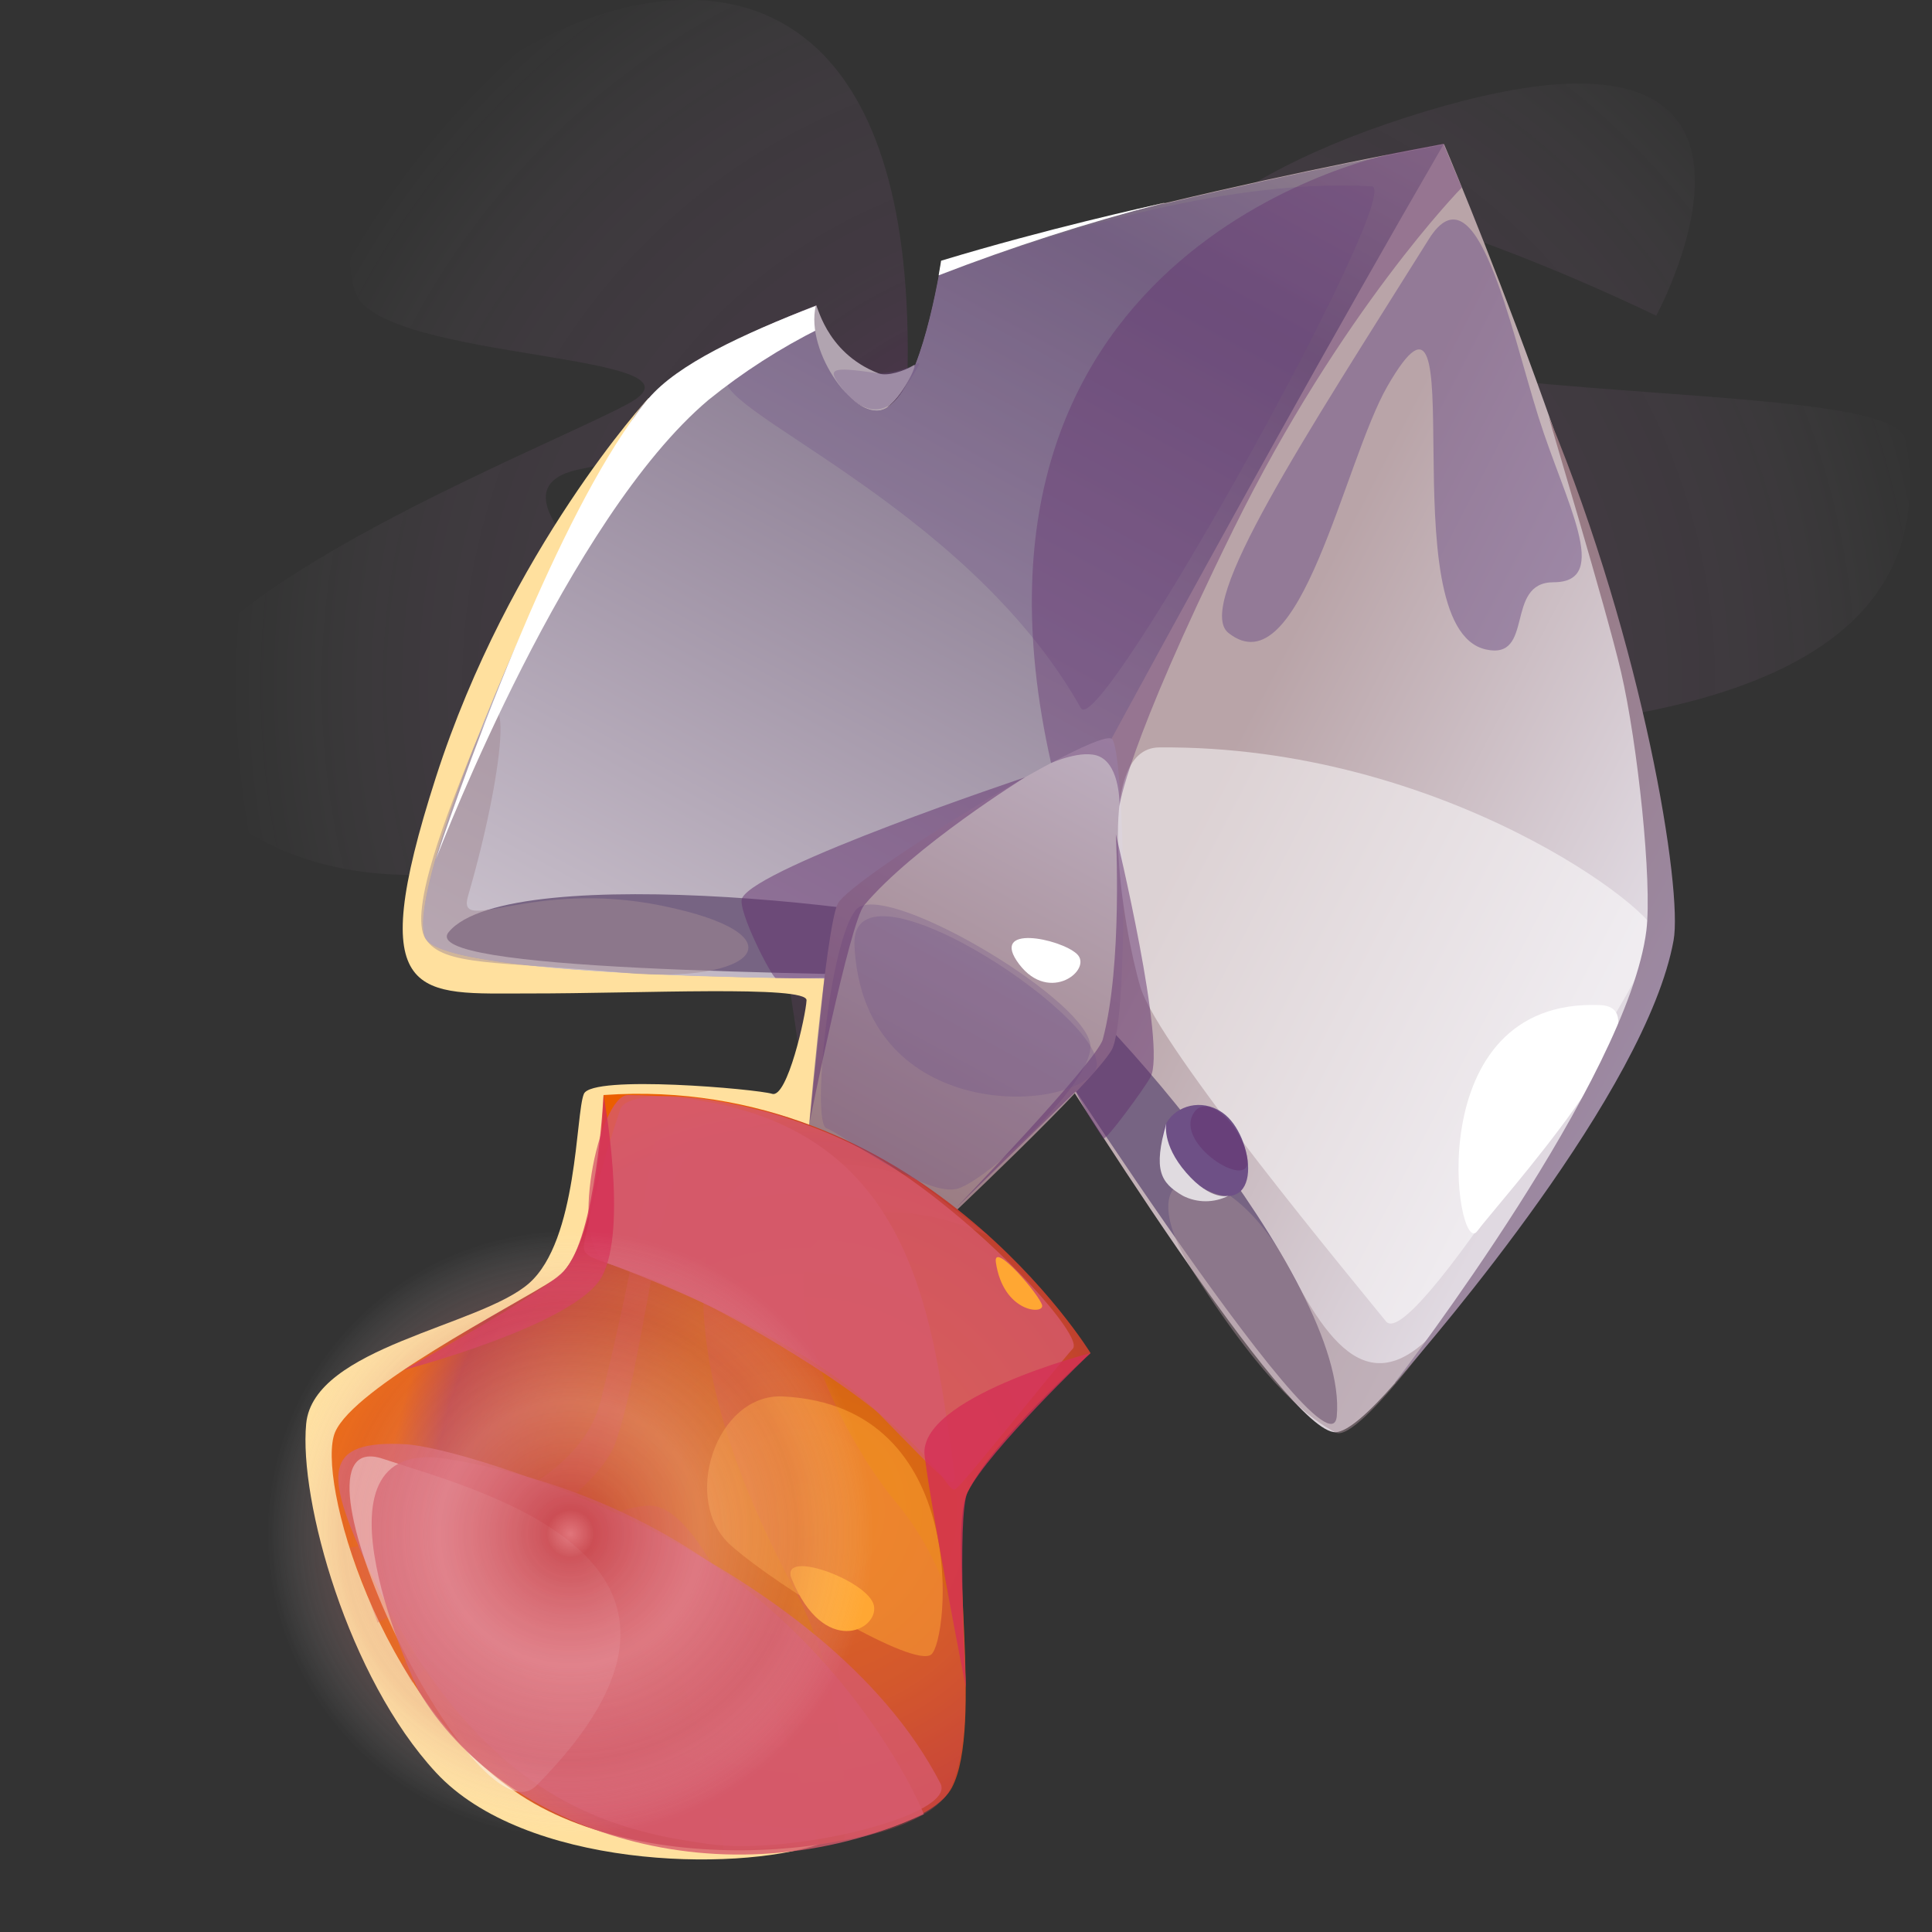 <svg width="56" height="56" viewBox="0 0 56 56" fill="none" xmlns="http://www.w3.org/2000/svg">
<rect x="0" y="0" width="56" height="56" fill="#333333" stroke="none"/>
<path style="mix-blend-mode:screen" opacity="0.2" d="M28.627 33.428C24.794 29.808 27.349 21.077 36.93 21.29C46.512 21.503 56.522 20.437 55.245 12.771C54.859 10.451 32.013 12.627 35.654 6.383C37.145 3.828 48.006 9.151 48.006 9.151C48.006 9.151 53.33 -0.645 40.764 3.401C28.197 7.447 32.884 14.688 34.163 14.688C35.441 14.688 27.135 21.29 24.365 20.65C21.596 20.01 13.087 14.475 16.701 13.624C20.314 12.773 26.187 13.843 26.284 11.494C27.136 -9.168 8.225 3.287 10.319 8.512C11.11 10.486 20.968 10.216 18.198 11.707C15.429 13.198 2.653 18.095 4.995 21.928C7.337 25.762 13.298 26.827 20.648 22.833C22.992 21.56 24.154 40.972 24.154 40.972L28.627 33.428Z" fill="url(#paint0_radial_245_57872)"/>
<path d="M18.795 11.543C18.795 11.543 14.763 15.914 12.634 22.532C10.505 29.15 12.136 28.792 15.336 28.796C18.536 28.799 23.398 28.553 23.378 28.994C23.357 29.436 22.821 31.843 22.38 31.705C21.939 31.567 17.169 31.145 16.925 31.705C16.682 32.266 16.753 35.945 15.336 37.195C13.919 38.446 9.088 39.044 8.875 41.266C8.662 43.487 10.086 48.624 12.639 51.38C15.192 54.135 21.259 54.282 23.75 53.455L26.517 26.723L28.655 11.899L18.795 11.543Z" fill="#FFE09E"/>
<path d="M40.578 39.916L40.447 40.065C40.448 40.069 40.448 40.072 40.447 40.075C39.679 40.954 39.063 41.497 38.717 41.513C37.333 41.577 31.073 31.636 29.041 28.318C28.858 28.325 28.657 28.33 28.439 28.334C24.04 28.438 13.016 28.348 12.352 27.209C11.923 26.488 13.248 22.601 14.964 18.718L14.979 18.685C16.05 16.263 17.275 13.842 18.318 12.193L18.441 12.001C18.546 11.843 18.666 11.694 18.799 11.558C18.804 11.55 18.81 11.543 18.818 11.537C19.728 10.598 21.494 9.694 23.661 8.855C23.685 9.028 23.725 9.254 23.782 9.51C23.99 10.441 24.434 11.733 25.322 11.883C26.334 12.056 26.951 9.448 27.225 7.974C27.247 7.846 27.266 7.727 27.285 7.618C29.382 6.973 31.61 6.393 33.661 5.898L33.72 5.885H33.742H33.76C33.768 5.885 33.775 5.885 33.78 5.885L33.817 5.876C37.787 4.926 41.139 4.307 41.848 4.172L41.869 4.208C42.165 4.911 43.599 8.348 45.04 12.453C45.044 12.472 45.05 12.491 45.057 12.51C47.174 18.187 48.629 26.829 48.079 28.078C46.595 31.458 42.94 37.15 40.578 39.916Z" fill="url(#paint1_linear_245_57872)"/>
<path d="M28.508 28.315L28.429 28.339C24.03 28.443 13.006 28.353 12.342 27.215C11.913 26.493 13.238 22.606 14.954 18.723L14.969 18.69C16.04 16.268 17.265 13.847 18.308 12.198L18.43 12.006C18.536 11.848 18.655 11.7 18.788 11.563C18.793 11.555 18.8 11.548 18.808 11.543C19.717 10.604 21.483 9.699 23.651 8.86C23.673 9.01 23.706 9.206 23.753 9.425C23.753 9.453 23.767 9.484 23.772 9.515C23.98 10.446 24.424 11.738 25.311 11.889C26.323 12.062 26.941 9.453 27.214 7.979C27.237 7.855 27.258 7.735 27.275 7.633C29.392 6.983 31.632 6.397 33.71 5.904H33.732H33.749C33.758 5.904 33.765 5.904 33.77 5.904L33.806 5.895C37.776 4.945 41.129 4.326 41.838 4.191C35.336 15.414 28.508 28.315 28.508 28.315Z" fill="url(#paint2_linear_245_57872)"/>
<path d="M38.747 41.05C39.103 37.13 31.276 28.213 29.312 27.289C27.349 26.365 14.749 24.876 13.004 27.019C12.085 28.147 23.329 28.211 29.032 28.325C29.032 28.325 38.546 43.253 38.747 41.05Z" fill="#776483"/>
<path d="M32.225 21.416C31.769 21.083 24.694 25.438 24.287 26.187C23.931 26.841 23.372 33.518 23.372 33.518L27.131 35.644C27.131 35.644 31.706 31.349 32.222 30.434C32.737 29.519 32.601 21.69 32.225 21.416Z" fill="url(#paint3_linear_245_57872)"/>
<path d="M31.61 39.219C31.61 39.219 26.647 31.102 17.494 31.74C17.494 31.74 17.396 36.237 16.081 37.078C14.767 37.919 10.266 40.211 9.712 41.515C9.159 42.819 10.965 49.325 15.075 52.025C19.184 54.725 26.664 53.582 27.593 51.812C28.522 50.043 27.458 44.476 28.041 43.258C28.79 41.712 31.61 39.219 31.61 39.219Z" fill="url(#paint4_radial_245_57872)"/>
<g style="mix-blend-mode:multiply" opacity="0.3">
<path d="M22.094 32.174C20.143 32.63 19.008 32.798 18.939 33.212C18.87 33.625 18.247 37.311 17.401 40.633C16.555 43.954 10.136 44.858 10.136 44.858L10.945 47.036C10.945 47.036 17.066 43.895 17.827 41.85C18.588 39.806 19.105 34.334 19.892 33.57C20.679 32.805 22.866 32.394 22.866 32.394L22.094 32.174Z" fill="#D64A57"/>
</g>
<g style="mix-blend-mode:multiply" opacity="0.3">
<path d="M26.451 34.12C26.451 34.12 23.511 33.125 21.535 34.278C20.338 34.969 19.178 38.912 23.012 46.04C24.779 49.327 24.476 53.338 24.476 53.338C24.476 53.338 26.595 53.051 27.406 52.075C28.029 51.328 28.755 46.886 25.958 43.528C24.353 41.607 22.189 37.099 23.915 35.725C25.642 34.352 28.66 35.82 28.66 35.82L26.451 34.12Z" fill="#D64A57"/>
</g>
<g style="mix-blend-mode:multiply" opacity="0.3">
<path d="M23.744 53.468C23.744 53.468 21.06 43.646 18.84 43.642C16.621 43.639 11.646 48.242 11.646 48.242L11.954 48.78C11.954 48.78 16.211 43.843 17.929 45C19.646 46.157 20.978 53.623 20.978 53.623L23.744 53.468Z" fill="#D64A57"/>
</g>
<g style="mix-blend-mode:multiply" opacity="0.8">
<path d="M20.541 53.45C17.61 53.051 13.76 52.096 10.639 45.363C9.411 42.713 9.353 41.731 11.752 41.862C13.559 41.958 23.905 45.196 27.259 51.693C27.735 52.616 22.983 53.786 20.541 53.45Z" fill="#D65A6B"/>
</g>
<g style="mix-blend-mode:multiply" opacity="0.8">
<path d="M16.927 36.061C16.806 36.803 18.228 36.168 23.582 39.607C27.323 42.009 27.436 43.364 27.712 43.151C27.989 42.938 30.7 39.519 31.096 39.093C31.492 38.667 27.626 34.566 24.642 33.134C21.658 31.702 18.242 31.444 17.982 32.148C17.545 33.428 17.193 34.735 16.927 36.061Z" fill="#D65A6B"/>
</g>
<g style="mix-blend-mode:soft-light" opacity="0.5">
<path d="M33.602 21.664C41.838 21.596 48.133 26.457 48.027 27.135C47.921 27.813 40.99 39.313 40.174 38.301C39.357 37.289 33.557 30.313 33.056 28.614C32.554 26.915 31.648 21.679 33.602 21.664Z" fill="white"/>
</g>
<g style="mix-blend-mode:multiply" opacity="0.3">
<path d="M31.331 20.527C27.963 14.53 20.179 11.724 21.12 10.858C21.374 10.624 22.331 10.083 23.749 9.426C23.749 9.453 23.763 9.484 23.768 9.515C23.976 10.446 24.421 11.738 25.308 11.889C26.32 12.062 26.937 9.453 27.211 7.979C31.016 6.542 35.875 5.174 39.757 5.402C40.776 5.457 31.876 21.499 31.331 20.527Z" fill="#6E5086"/>
</g>
<g style="mix-blend-mode:multiply" opacity="0.3">
<path d="M31.596 30.231C31.297 28.835 25.592 25.49 24.82 26.36C24.049 27.23 23.512 32.553 23.955 32.703C24.398 32.854 26.855 34.737 27.77 34.45C28.685 34.163 31.816 31.24 31.596 30.231Z" fill="#6E5086"/>
</g>
<g style="mix-blend-mode:multiply" opacity="0.5">
<path d="M37.389 36.799C38.703 39.337 40.084 40.992 42.386 37.587C42.386 37.587 39.383 41.885 38.709 41.52C38.034 41.155 36.806 40.34 34.616 36.914C32.426 33.487 35.531 33.212 37.389 36.799Z" fill="#A28993"/>
</g>
<g style="mix-blend-mode:multiply" opacity="0.5">
<path d="M13.627 21.913C14.884 18.747 14.737 21.941 13.564 25.981C13.234 27.118 15.393 25.483 19.178 26.251C23.329 27.095 21.892 28.54 18.116 28.199C14.339 27.858 12.857 28.009 12.335 27.215C11.812 26.421 13.046 23.38 13.627 21.913Z" fill="#A28993"/>
</g>
<g style="mix-blend-mode:multiply" opacity="0.4">
<path d="M30.466 22.117C27.045 6.929 40.489 4.42 40.489 4.42L41.838 4.164L42.371 5.437C42.371 5.437 38.875 8.995 35.747 15.352C32.62 21.709 32.45 23.361 32.45 23.361C32.45 23.361 32.481 22.21 31.869 21.928C31.378 21.704 30.466 22.117 30.466 22.117Z" fill="#61306E"/>
</g>
<path d="M46.387 29.133C41.071 28.912 42.206 36.507 42.815 35.689C43.424 34.871 48.522 29.223 46.387 29.133Z" fill="white"/>
<path d="M29.539 27.946C30.426 29.119 31.696 28.09 31.21 27.647C30.724 27.204 28.655 26.772 29.539 27.946Z" fill="white"/>
<g style="mix-blend-mode:soft-light">
<path d="M23.647 8.86C23.672 9.033 23.711 9.259 23.768 9.515C22.619 10.088 21.536 10.784 20.537 11.591C16.471 15.016 12.833 24.392 12.634 24.91C12.724 24.636 13.653 21.825 14.945 18.73L14.96 18.697C15.934 16.369 17.114 13.885 18.299 12.205C18.449 11.991 18.598 11.79 18.749 11.605C18.758 11.593 18.768 11.581 18.78 11.57C18.785 11.562 18.791 11.555 18.799 11.55C19.638 10.56 21.509 9.69 23.642 8.867C23.649 8.882 23.639 8.836 23.647 8.86Z" fill="white"/>
</g>
<g style="mix-blend-mode:soft-light">
<path d="M33.742 5.881C33.73 5.887 33.716 5.89 33.703 5.891C31.499 6.461 29.33 7.159 27.207 7.981C27.23 7.853 27.249 7.734 27.268 7.625C27.268 7.601 27.276 7.58 27.278 7.557C30.381 6.618 33.218 6 33.725 5.885L33.742 5.881Z" fill="white"/>
</g>
<g style="mix-blend-mode:multiply" opacity="0.5">
<path d="M29.709 22.532C29.709 22.532 21.944 25.127 21.511 26.032C21.354 26.358 22.376 28.344 22.485 28.348C23.177 28.365 23.896 28.348 23.896 28.348L23.466 32.534C23.466 32.534 24.632 26.734 25.047 26.241C26.481 24.534 29.709 22.532 29.709 22.532Z" fill="#61306E"/>
</g>
<g style="mix-blend-mode:multiply" opacity="0.5">
<path d="M32.343 24.179C32.343 24.179 33.834 30.361 33.343 31.23C33.17 31.544 32.049 33.089 31.98 32.996C31.68 32.563 31.412 32.109 31.177 31.638L27.702 35.021C27.702 35.021 31.796 30.752 31.964 30.129C32.544 27.971 32.343 24.179 32.343 24.179Z" fill="#61306E"/>
</g>
<path d="M40.578 39.916L40.447 40.065L40.435 40.079C40.435 40.076 40.435 40.072 40.435 40.069C40.713 39.709 47.181 31.259 47.721 26.973C47.894 25.558 47.466 21.538 46.987 19.479C46.551 17.608 44.873 12.076 44.894 12.081C47.639 18.718 48.779 25.789 48.509 27.26C47.714 31.624 41.597 38.747 40.578 39.916Z" fill="url(#paint5_linear_245_57872)"/>
<g style="mix-blend-mode:soft-light" opacity="0.5">
<path d="M22.694 40.477C20.757 40.383 19.716 43.506 21.193 44.801C22.67 46.097 26.477 48.342 26.989 47.96C27.501 47.578 28.183 40.747 22.694 40.477Z" fill="#FFA733"/>
</g>
<path d="M22.947 45.763C23.877 48.036 25.465 47.264 25.332 46.545C25.199 45.825 22.58 44.857 22.947 45.763Z" fill="#FFA733"/>
<path d="M28.866 36.59C29.079 38.038 30.25 38.111 30.207 37.841C30.164 37.571 28.771 35.938 28.866 36.59Z" fill="#FFA733"/>
<g style="mix-blend-mode:multiply" opacity="0.8">
<path d="M27.648 42.566C26.972 37.972 26.514 31.787 18.2 31.74C17.36 31.74 16.419 36.178 17.648 36.63C18.878 37.081 23.424 38.879 25.432 40.93C27.441 42.982 27.768 43.376 27.648 42.566Z" fill="#D65A6B"/>
</g>
<g style="mix-blend-mode:soft-light" opacity="0.5">
<path d="M11.106 42.286C7.82 41.177 13.746 53.573 15.545 51.758C22.071 45.18 13.72 43.165 11.106 42.286Z" fill="white"/>
</g>
<g style="mix-blend-mode:multiply" opacity="0.8">
<path d="M31.61 39.219C31.61 39.219 26.593 40.513 26.801 42.196C27.008 43.879 28.001 48.942 28.001 48.942C28.001 48.942 27.726 43.898 28.046 43.253C28.664 42.023 31.61 39.219 31.61 39.219Z" fill="#D42F55"/>
</g>
<g style="mix-blend-mode:multiply" opacity="0.8">
<path d="M17.494 31.74C17.494 31.74 18.212 35.602 17.444 37.005C16.676 38.408 11.703 39.709 11.703 39.709C11.703 39.709 15.714 37.502 16.339 36.844C17.283 35.864 17.494 31.74 17.494 31.74Z" fill="#D42F55"/>
</g>
<g style="mix-blend-mode:multiply" opacity="0.8">
<path d="M26.778 52.585C20.933 55.242 14.538 53.089 12.132 49.007C12.132 49.007 8.586 41.579 12.95 42.286C23.372 43.974 26.778 52.585 26.778 52.585Z" fill="#D65A6B"/>
</g>
<path d="M23.647 8.86C23.682 8.709 23.876 10.204 25.465 10.822C25.713 10.918 26.218 10.752 26.493 10.583C26.623 10.503 26.147 11.552 25.666 11.832C24.85 12.302 23.324 10.218 23.647 8.86Z" fill="#B1A4B0"/>
<path d="M35.515 32.314C34.377 31.37 32.59 32.949 34.614 34.286C36.638 35.623 36.42 33.066 35.515 32.314Z" fill="#6E5086"/>
<g style="mix-blend-mode:multiply" opacity="0.5">
<path d="M34.554 32.347C34.154 33.252 36.335 34.577 36.152 33.558C35.969 32.539 34.891 31.581 34.554 32.347Z" fill="#61306E"/>
</g>
<path d="M33.808 32.553C33.421 33.914 33.635 34.282 34.286 34.66C34.49 34.764 34.717 34.819 34.946 34.819C35.176 34.819 35.403 34.764 35.607 34.66C35.607 34.66 35.107 34.824 34.384 33.992C33.661 33.16 33.808 32.553 33.808 32.553Z" fill="#E0DBE0"/>
<g style="mix-blend-mode:multiply" opacity="0.3">
<path d="M25.465 10.822C23.968 10.602 23.976 10.694 24.448 11.308C24.921 11.922 25.647 12.159 26.178 11.322C26.709 10.484 26.745 10.457 26.496 10.583C26.172 10.73 25.822 10.811 25.465 10.822Z" fill="#6E5086"/>
</g>
<g style="mix-blend-mode:multiply" opacity="0.3">
<path d="M24.767 27.407C25.007 32.423 30.731 32.295 31.708 31.088C32.686 29.88 24.628 24.501 24.767 27.407Z" fill="#6E5086"/>
</g>
<g style="mix-blend-mode:soft-light" opacity="0.5">
<path d="M41.417 6.929C37.84 12.638 34.6 17.547 35.607 18.346C37.683 19.996 38.959 13.375 40.215 11.195C42.846 6.625 40.193 18.182 43.068 18.825C44.495 19.143 43.599 16.877 45.029 16.877C46.733 16.877 45.366 14.551 44.592 12.081C43.775 9.484 42.801 4.724 41.417 6.929Z" fill="#6E5086"/>
</g>
<g opacity="0.8">
<path d="M24.696 52.619C29.204 48.111 29.204 40.803 24.696 36.295C20.188 31.787 12.88 31.787 8.372 36.295C3.864 40.803 3.864 48.111 8.372 52.619C12.88 57.127 20.188 57.127 24.696 52.619Z" fill="url(#paint6_radial_245_57872)" style="mix-blend-mode:screen"/>
</g>
<defs>
<radialGradient id="paint0_radial_245_57872" cx="0" cy="0" r="1" gradientUnits="userSpaceOnUse" gradientTransform="translate(31.558 19.863) scale(31.961 31.961)">
<stop stop-color="#FF00FF"/>
<stop offset="0.21" stop-color="#B800B8"/>
<stop offset="0.42" stop-color="#C673C6" stop-opacity="0.5"/>
<stop offset="0.61" stop-color="#E09BE0" stop-opacity="0.3"/>
<stop offset="0.78" stop-color="white" stop-opacity="0"/>
<stop offset="0.91" stop-color="white" stop-opacity="0"/>
<stop offset="1" stop-color="white" stop-opacity="0"/>
</radialGradient>
<linearGradient id="paint1_linear_245_57872" x1="47.684" y1="26.716" x2="36.185" y2="20.754" gradientUnits="userSpaceOnUse">
<stop stop-color="#E0D9E1"/>
<stop offset="1" stop-color="#B9A4A8"/>
</linearGradient>
<linearGradient id="paint2_linear_245_57872" x1="17.952" y1="30.369" x2="34.423" y2="0.146" gradientUnits="userSpaceOnUse">
<stop stop-color="#CCC3CE"/>
<stop offset="0.79" stop-color="#766680"/>
<stop offset="1" stop-color="#958392"/>
</linearGradient>
<linearGradient id="paint3_linear_245_57872" x1="32.088" y1="21.328" x2="24.943" y2="34.44" gradientUnits="userSpaceOnUse">
<stop stop-color="#BEAFC0"/>
<stop offset="1" stop-color="#997A80"/>
</linearGradient>
<radialGradient id="paint4_radial_245_57872" cx="0" cy="0" r="1" gradientUnits="userSpaceOnUse" gradientTransform="translate(23.277 43.777) rotate(59.84) scale(12.02)">
<stop stop-color="#DE700E"/>
<stop offset="0.22" stop-color="#DB6B11"/>
<stop offset="0.47" stop-color="#D25E1A"/>
<stop offset="0.73" stop-color="#C4472A"/>
<stop offset="0.89" stop-color="#B93635"/>
<stop offset="1" stop-color="#EB5E00"/>
</radialGradient>
<linearGradient id="paint5_linear_245_57872" x1="38.505" y1="23.836" x2="48.1" y2="29.065" gradientUnits="userSpaceOnUse">
<stop stop-color="#97777D"/>
<stop offset="1" stop-color="#9C89A2"/>
</linearGradient>
<radialGradient id="paint6_radial_245_57872" cx="0" cy="0" r="1" gradientUnits="userSpaceOnUse" gradientTransform="translate(16.534 44.457) scale(11.543)">
<stop stop-color="#E98989" stop-opacity="0.7"/>
<stop offset="0.06" stop-color="#C44444" stop-opacity="0.7"/>
<stop offset="0.33" stop-color="#EAA6A6" stop-opacity="0.5"/>
<stop offset="0.57" stop-color="#D38484" stop-opacity="0.3"/>
<stop offset="0.76" stop-color="white" stop-opacity="0"/>
<stop offset="0.91" stop-color="white" stop-opacity="0"/>
<stop offset="1" stop-color="white" stop-opacity="0"/>
</radialGradient>
</defs>
</svg>
